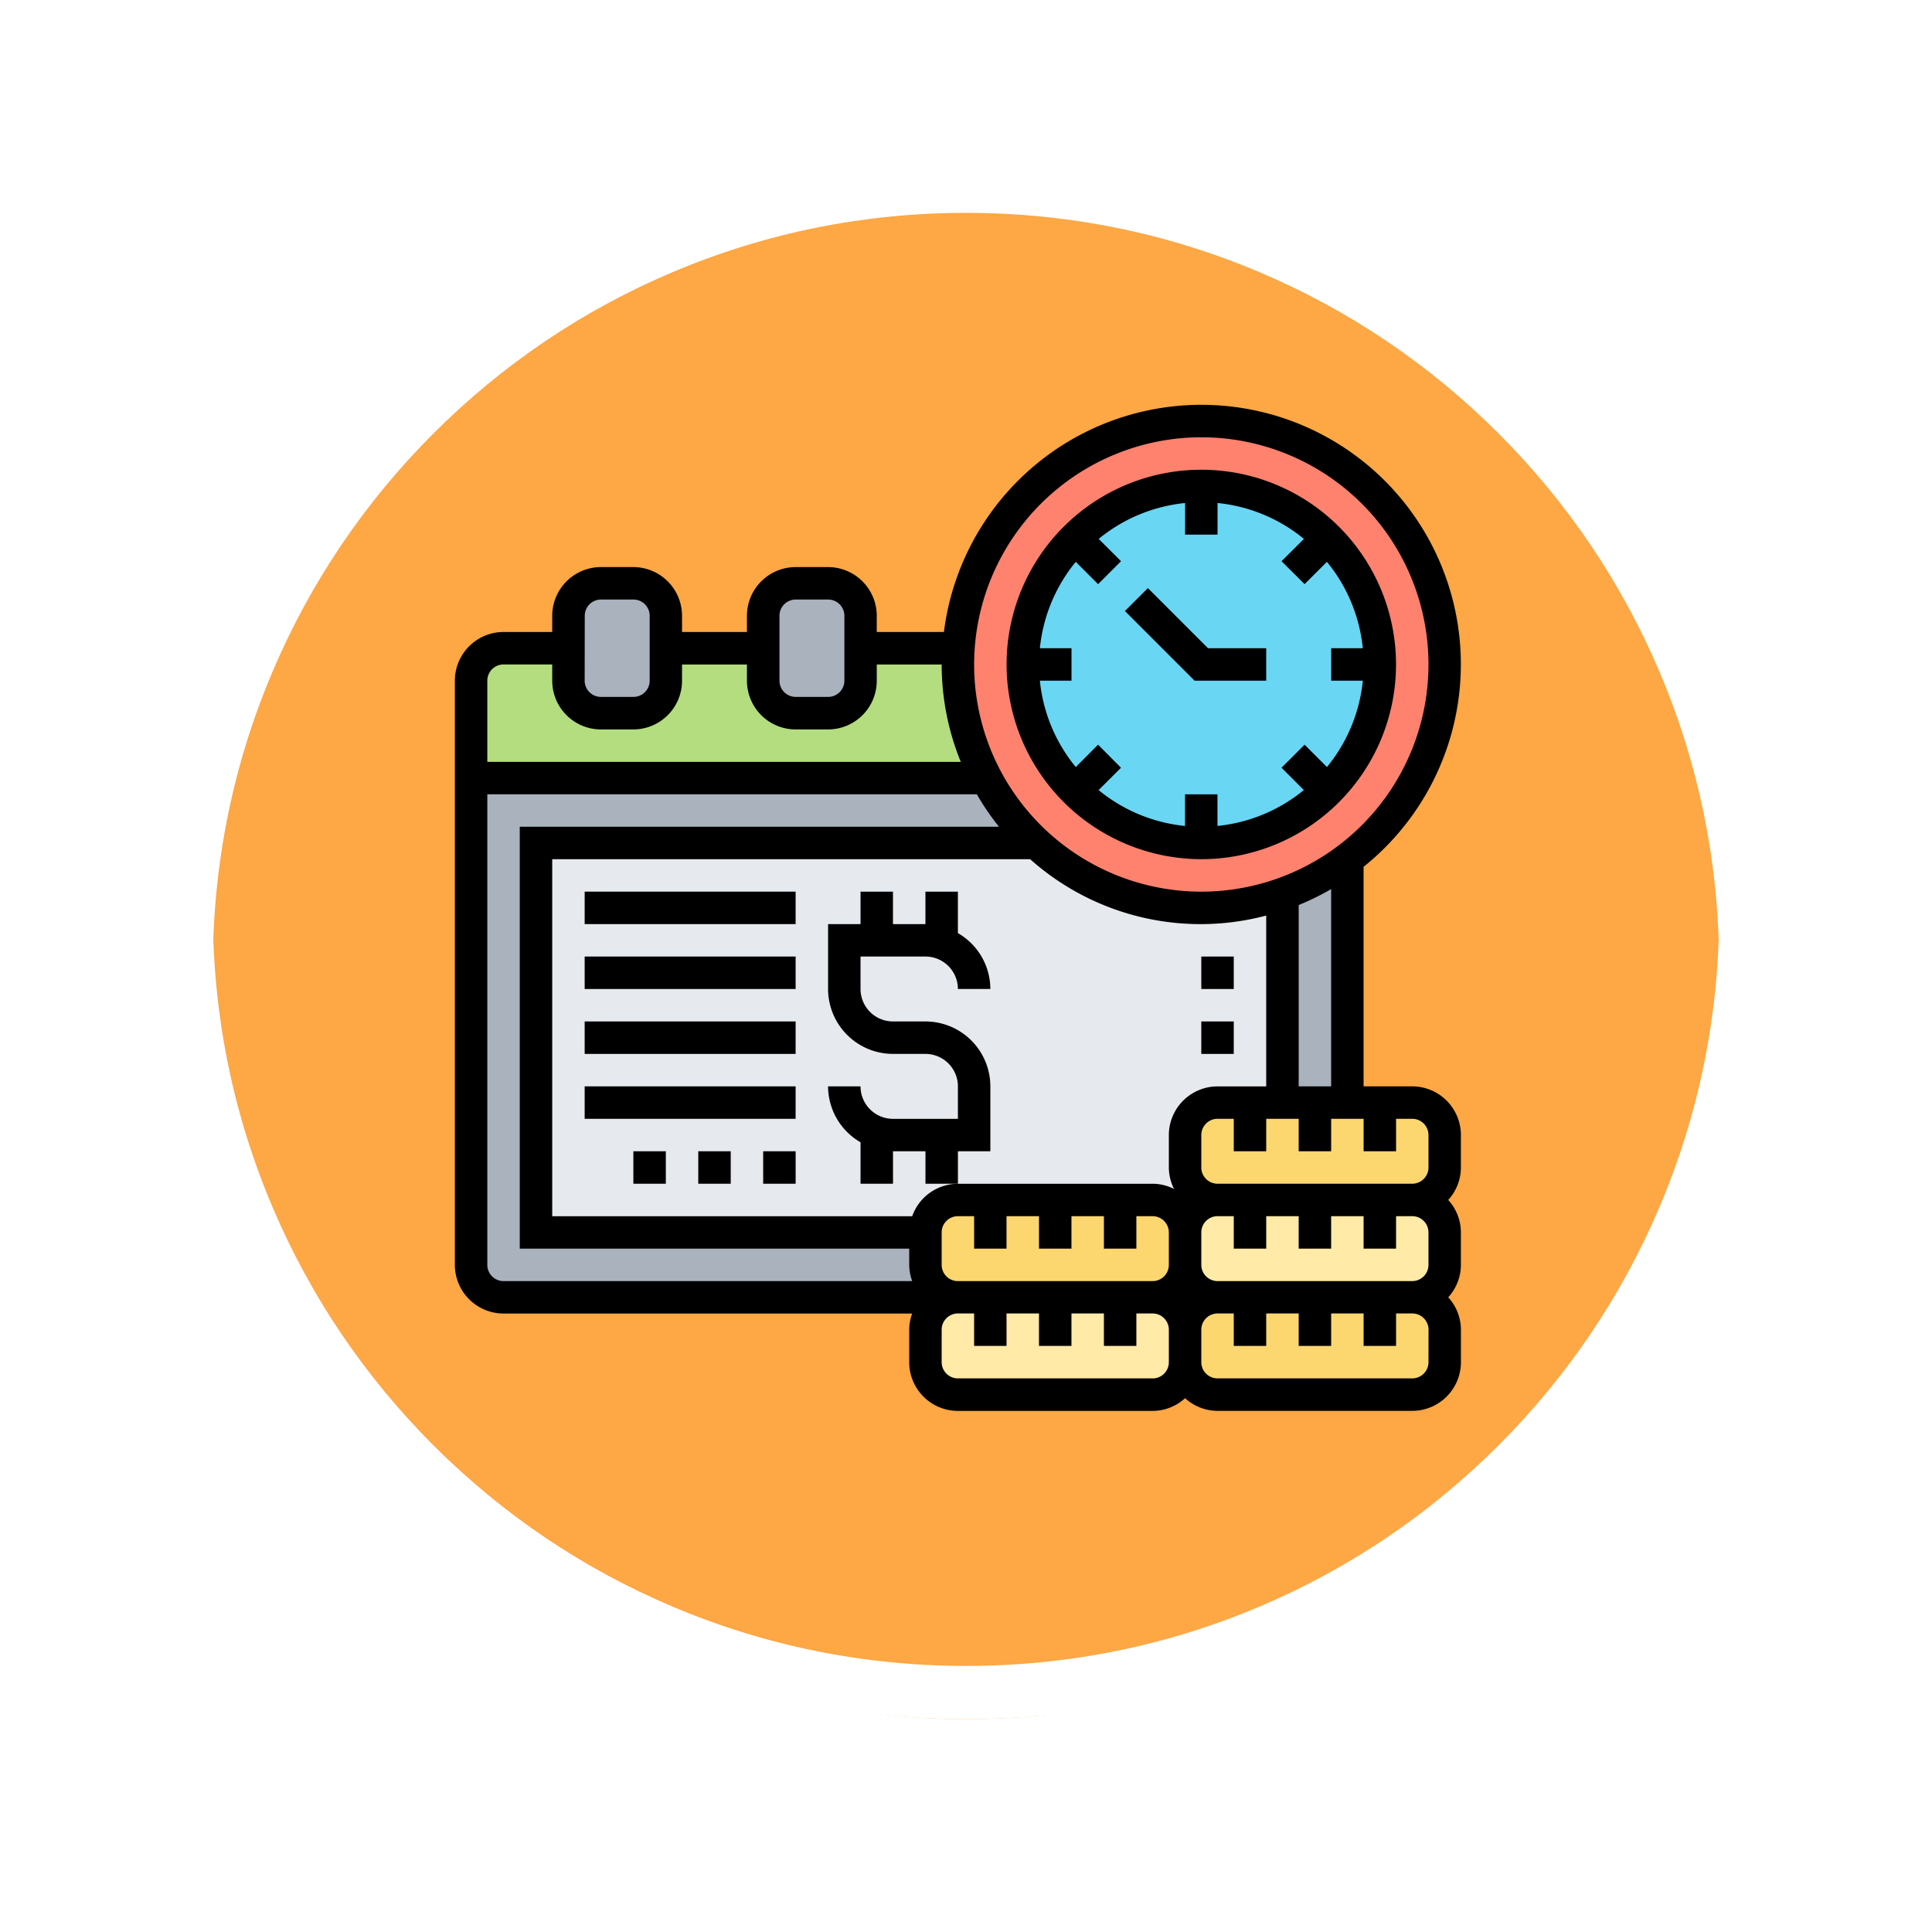 <svg xmlns="http://www.w3.org/2000/svg" xmlns:xlink="http://www.w3.org/1999/xlink" width="108.914" height="108.914" viewBox="0 0 108.914 108.914">
  <defs>
    <filter id="Trazado_874925" x="0" y="0" width="108.914" height="108.914" filterUnits="userSpaceOnUse">
      <feOffset dy="3" input="SourceAlpha"/>
      <feGaussianBlur stdDeviation="3" result="blur"/>
      <feFlood flood-opacity="0.161"/>
      <feComposite operator="in" in2="blur"/>
      <feComposite in="SourceGraphic"/>
    </filter>
  </defs>
  <g id="Grupo_1176552" data-name="Grupo 1176552" transform="translate(6852 9891.179)">
    <g id="Grupo_1111378" data-name="Grupo 1111378" transform="translate(-7651.5 -12402.336)">
      <g id="Grupo_1111316" data-name="Grupo 1111316" transform="translate(0 564.946)">
        <g id="Grupo_1109835" data-name="Grupo 1109835">
          <g id="Grupo_1107913" data-name="Grupo 1107913" transform="translate(808.5 1952.211)">
            <g transform="matrix(1, 0, 0, 1, -9, -6)" filter="url(#Trazado_874925)">
              <g id="Trazado_874925-2" data-name="Trazado 874925" transform="translate(9 6)" fill="#fd9826" opacity="0.859">
                <path d="M 45.457 89.414 C 39.522 89.414 33.766 88.252 28.347 85.96 C 23.113 83.746 18.412 80.577 14.375 76.539 C 10.337 72.502 7.168 67.801 4.954 62.567 C 2.662 57.149 1.5 51.392 1.5 45.457 C 1.5 39.522 2.662 33.766 4.954 28.347 C 7.168 23.113 10.337 18.412 14.375 14.375 C 18.412 10.337 23.113 7.168 28.347 4.954 C 33.766 2.662 39.522 1.5 45.457 1.5 C 51.392 1.5 57.148 2.662 62.566 4.954 C 67.8 7.168 72.502 10.337 76.539 14.375 C 80.576 18.412 83.746 23.113 85.96 28.347 C 88.252 33.766 89.414 39.522 89.414 45.457 C 89.414 51.392 88.252 57.149 85.96 62.567 C 83.746 67.801 80.576 72.502 76.539 76.539 C 72.502 80.577 67.8 83.746 62.566 85.96 C 57.148 88.252 51.392 89.414 45.457 89.414 Z" stroke="none"/>
                <path d="M 45.457 3 C 39.724 3 34.164 4.122 28.932 6.335 C 23.876 8.473 19.335 11.535 15.435 15.435 C 11.535 19.335 8.473 23.876 6.335 28.932 C 4.122 34.164 3 39.724 3 45.457 C 3 51.19 4.122 56.75 6.335 61.982 C 8.473 67.038 11.535 71.579 15.435 75.479 C 19.335 79.379 23.876 82.441 28.932 84.579 C 34.164 86.792 39.724 87.914 45.457 87.914 C 51.19 87.914 56.75 86.792 61.982 84.579 C 67.037 82.441 71.578 79.379 75.478 75.479 C 79.378 71.579 82.44 67.038 84.578 61.982 C 86.791 56.75 87.914 51.19 87.914 45.457 C 87.914 39.724 86.791 34.164 84.578 28.932 C 82.44 23.876 79.378 19.335 75.478 15.435 C 71.578 11.535 67.037 8.473 61.982 6.335 C 56.75 4.122 51.19 3 45.457 3 M 45.457 0 C 70.562 0 90.914 20.352 90.914 45.457 L 90.914 45.457 C 90.914 70.562 70.562 90.914 45.457 90.914 C 20.352 90.914 0 70.562 0 45.457 L 0 45.457 C 0 20.352 20.352 0 45.457 0 Z" stroke="none" fill="#fff"/>
              </g>
            </g>
            <g id="Trazado_874923" data-name="Trazado 874923" transform="translate(0 0)" fill="none">
              <path d="M45.457,0A45.457,45.457,0,0,1,90.914,45.457h0A45.457,45.457,0,0,1,0,45.457H0A45.457,45.457,0,0,1,45.457,0Z" stroke="none"/>
              <path d="M 45.457 3 C 39.724 3 34.164 4.122 28.932 6.335 C 23.876 8.473 19.335 11.535 15.435 15.435 C 11.535 19.335 8.473 23.876 6.335 28.932 C 4.122 34.164 3 39.724 3 45.457 C 3 51.19 4.122 56.75 6.335 61.982 C 8.473 67.038 11.535 71.579 15.435 75.479 C 19.335 79.379 23.876 82.441 28.932 84.579 C 34.164 86.792 39.724 87.914 45.457 87.914 C 51.19 87.914 56.75 86.792 61.982 84.579 C 67.037 82.441 71.578 79.379 75.478 75.479 C 79.378 71.579 82.44 67.038 84.578 61.982 C 86.791 56.75 87.914 51.19 87.914 45.457 C 87.914 39.724 86.791 34.164 84.578 28.932 C 82.44 23.876 79.378 19.335 75.478 15.435 C 71.578 11.535 67.037 8.473 61.982 6.335 C 56.75 4.122 51.19 3 45.457 3 M 45.457 0 C 70.562 0 90.914 20.352 90.914 45.457 L 90.914 45.457 C 90.914 70.562 70.562 90.914 45.457 90.914 C 20.352 90.914 0 70.562 0 45.457 L 0 45.457 C 0 20.352 20.352 0 45.457 0 Z" stroke="none" fill="#fff"/>
            </g>
          </g>
        </g>
      </g>
    </g>
    <g id="annuities_2329181" transform="translate(-6827.358 -9869.358)">
      <g id="Grupo_1176550" data-name="Grupo 1176550" transform="translate(1.915 1.915)">
        <g id="Grupo_1176537" data-name="Grupo 1176537" transform="translate(0 20.125)">
          <path id="Trazado_1031186" data-name="Trazado 1031186" d="M33.853,27.659H5.659V49.614H27.614v1.83a1.835,1.835,0,0,0,1.83,1.83H3.83A1.835,1.835,0,0,1,2,51.444V24H31.026A13.478,13.478,0,0,0,33.853,27.659Z" transform="translate(-2 -24)" fill="#aab2bd"/>
        </g>
        <g id="Grupo_1176538" data-name="Grupo 1176538" transform="translate(45.739 24.699)">
          <path id="Trazado_1031187" data-name="Trazado 1031187" d="M55.659,29V42.722H52V30.958A13.807,13.807,0,0,0,55.659,29Z" transform="translate(-52 -29)" fill="#aab2bd"/>
        </g>
        <g id="Grupo_1176539" data-name="Grupo 1176539" transform="translate(3.659 23.784)">
          <path id="Trazado_1031188" data-name="Trazado 1031188" d="M43.506,31.659A13.6,13.6,0,0,1,34.194,28H6V49.955H27.955a1.831,1.831,0,0,1,1.29-1.747,1.711,1.711,0,0,1,.54-.082H40.762a1.835,1.835,0,0,1,1.83,1.83,1.835,1.835,0,0,1,1.83-1.83,1.835,1.835,0,0,1-1.83-1.83v-1.83a1.835,1.835,0,0,1,1.83-1.83H48.08V30.872A13.574,13.574,0,0,1,43.506,31.659Z" transform="translate(-6 -28)" fill="#e6e9ed"/>
        </g>
        <g id="Grupo_1176540" data-name="Grupo 1176540" transform="translate(40.251 49.399)">
          <path id="Trazado_1031189" data-name="Trazado 1031189" d="M49.659,56h9.148a1.835,1.835,0,0,1,1.83,1.83v1.83a1.835,1.835,0,0,1-1.83,1.83H47.83A1.835,1.835,0,0,1,46,59.659V57.83A1.835,1.835,0,0,1,47.83,56Z" transform="translate(-46 -56)" fill="#fcd770"/>
        </g>
        <g id="Grupo_1176541" data-name="Grupo 1176541" transform="translate(40.251 43.91)">
          <path id="Trazado_1031190" data-name="Trazado 1031190" d="M49.659,50h9.148a1.835,1.835,0,0,1,1.83,1.83v1.83a1.835,1.835,0,0,1-1.83,1.83H47.83A1.835,1.835,0,0,1,46,53.659V51.83A1.835,1.835,0,0,1,47.83,50Z" transform="translate(-46 -50)" fill="#ffeaa7"/>
        </g>
        <g id="Grupo_1176542" data-name="Grupo 1176542" transform="translate(40.251 38.421)">
          <path id="Trazado_1031191" data-name="Trazado 1031191" d="M49.659,44h9.148a1.835,1.835,0,0,1,1.83,1.83v1.83a1.835,1.835,0,0,1-1.83,1.83H47.83A1.835,1.835,0,0,1,46,47.659V45.83A1.835,1.835,0,0,1,47.83,44Z" transform="translate(-46 -44)" fill="#fcd770"/>
        </g>
        <g id="Grupo_1176543" data-name="Grupo 1176543" transform="translate(27.444)">
          <path id="Trazado_1031192" data-name="Trazado 1031192" d="M53.955,26.7A13.807,13.807,0,0,1,50.3,28.657,13.715,13.715,0,0,1,32,15.722c0-.311.009-.613.037-.915A13.719,13.719,0,1,1,53.955,26.7Z" transform="translate(-32 -2)" fill="#ff826e"/>
        </g>
        <g id="Grupo_1176544" data-name="Grupo 1176544" transform="translate(31.103 3.659)">
          <path id="Trazado_1031193" data-name="Trazado 1031193" d="M46.063,6a10.057,10.057,0,1,1-7.117,2.946A10.031,10.031,0,0,1,46.063,6Z" transform="translate(-36 -6)" fill="#69d6f4"/>
        </g>
        <g id="Grupo_1176545" data-name="Grupo 1176545" transform="translate(25.614 49.399)">
          <path id="Trazado_1031194" data-name="Trazado 1031194" d="M40.977,56h1.83a1.835,1.835,0,0,1,1.83,1.83v1.83a1.835,1.835,0,0,1-1.83,1.83H31.83A1.835,1.835,0,0,1,30,59.659V57.83A1.835,1.835,0,0,1,31.83,56h9.148Z" transform="translate(-30 -56)" fill="#ffeaa7"/>
        </g>
        <g id="Grupo_1176546" data-name="Grupo 1176546" transform="translate(25.614 43.91)">
          <path id="Trazado_1031195" data-name="Trazado 1031195" d="M40.977,50h1.83a1.835,1.835,0,0,1,1.83,1.83v1.83a1.835,1.835,0,0,1-1.83,1.83H31.83A1.835,1.835,0,0,1,30,53.659V51.83a1.831,1.831,0,0,1,1.29-1.747A1.711,1.711,0,0,1,31.83,50h9.148Z" transform="translate(-30 -50)" fill="#fcd770"/>
        </g>
        <g id="Grupo_1176547" data-name="Grupo 1176547" transform="translate(0 12.807)">
          <path id="Trazado_1031196" data-name="Trazado 1031196" d="M31.026,23.318H2V17.83A1.835,1.835,0,0,1,3.83,16H7.489v1.83a1.835,1.835,0,0,0,1.83,1.83h1.83a1.835,1.835,0,0,0,1.83-1.83V16h5.489v1.83a1.835,1.835,0,0,0,1.83,1.83h1.83a1.835,1.835,0,0,0,1.83-1.83V16H29.48c-.027.3-.037.6-.037.915A13.708,13.708,0,0,0,31.026,23.318Z" transform="translate(-2 -16)" fill="#b4dd7f"/>
        </g>
        <g id="Grupo_1176548" data-name="Grupo 1176548" transform="translate(16.466 9.148)">
          <path id="Trazado_1031197" data-name="Trazado 1031197" d="M25.489,15.659v1.83a1.835,1.835,0,0,1-1.83,1.83H21.83A1.835,1.835,0,0,1,20,17.489V13.83A1.835,1.835,0,0,1,21.83,12h1.83a1.835,1.835,0,0,1,1.83,1.83Z" transform="translate(-20 -12)" fill="#aab2bd"/>
        </g>
        <g id="Grupo_1176549" data-name="Grupo 1176549" transform="translate(5.489 9.148)">
          <path id="Trazado_1031198" data-name="Trazado 1031198" d="M13.489,15.659v1.83a1.835,1.835,0,0,1-1.83,1.83H9.83A1.835,1.835,0,0,1,8,17.489V13.83A1.835,1.835,0,0,1,9.83,12h1.83a1.835,1.835,0,0,1,1.83,1.83Z" transform="translate(-8 -12)" fill="#aab2bd"/>
        </g>
      </g>
      <g id="Grupo_1176551" data-name="Grupo 1176551" transform="translate(1 1)">
        <path id="Trazado_1031199" data-name="Trazado 1031199" d="M54.972,39.421H52.228V27.044A14.627,14.627,0,1,0,28.571,13.807H24.784v-.915a2.748,2.748,0,0,0-2.744-2.744h-1.83a2.748,2.748,0,0,0-2.744,2.744v.915H13.807v-.915a2.748,2.748,0,0,0-2.744-2.744H9.233a2.748,2.748,0,0,0-2.744,2.744v.915H3.744A2.748,2.748,0,0,0,1,16.551V49.484a2.748,2.748,0,0,0,2.744,2.744H26.782a2.714,2.714,0,0,0-.168.915v1.83a2.748,2.748,0,0,0,2.744,2.744H40.336A2.727,2.727,0,0,0,42.165,57a2.722,2.722,0,0,0,1.83.714H54.972a2.748,2.748,0,0,0,2.744-2.744v-1.83A2.727,2.727,0,0,0,57,51.313a2.722,2.722,0,0,0,.714-1.83v-1.83A2.727,2.727,0,0,0,57,45.825a2.722,2.722,0,0,0,.714-1.83v-1.83A2.748,2.748,0,0,0,54.972,39.421Zm.915,2.744v1.83a.916.916,0,0,1-.915.915H43.995a.916.916,0,0,1-.915-.915v-1.83a.916.916,0,0,1,.915-.915h.915v1.83h1.83v-1.83h1.83v1.83H50.4v-1.83h1.83v1.83h1.83v-1.83h.915A.916.916,0,0,1,55.887,42.165Zm0,5.489v1.83a.916.916,0,0,1-.915.915H43.995a.916.916,0,0,1-.915-.915v-1.83a.916.916,0,0,1,.915-.915h.915v1.83h1.83v-1.83h1.83v1.83H50.4v-1.83h1.83v1.83h1.83v-1.83h.915A.916.916,0,0,1,55.887,47.654ZM29.358,50.4a.916.916,0,0,1-.915-.915v-1.83a.916.916,0,0,1,.915-.915h.915v1.83H32.1v-1.83h1.83v1.83h1.83v-1.83h1.83v1.83h1.83v-1.83h.915a.916.916,0,0,1,.915.915v1.83a.916.916,0,0,1-.915.915Zm4.074-23.784a14.441,14.441,0,0,0,13.307,3.177v9.63H43.995a2.748,2.748,0,0,0-2.744,2.744v1.83a2.708,2.708,0,0,0,.292,1.207,2.708,2.708,0,0,0-1.207-.292H29.358a2.741,2.741,0,0,0-2.576,1.83H6.489V26.614ZM50.4,39.421h-1.83V29.2a14.642,14.642,0,0,0,1.83-.9ZM43.08,2.83A12.807,12.807,0,1,1,30.273,15.637,12.821,12.821,0,0,1,43.08,2.83ZM19.3,12.892a.916.916,0,0,1,.915-.915h1.83a.916.916,0,0,1,.915.915v3.659a.916.916,0,0,1-.915.915h-1.83a.916.916,0,0,1-.915-.915Zm-10.977,0a.916.916,0,0,1,.915-.915h1.83a.916.916,0,0,1,.915.915v3.659a.916.916,0,0,1-.915.915H9.233a.916.916,0,0,1-.915-.915ZM3.744,15.637H6.489v.915A2.748,2.748,0,0,0,9.233,19.3h1.83a2.748,2.748,0,0,0,2.744-2.744v-.915h3.659v.915A2.748,2.748,0,0,0,20.211,19.3h1.83a2.748,2.748,0,0,0,2.744-2.744v-.915h3.659a14.54,14.54,0,0,0,1.078,5.489H2.83V16.551a.916.916,0,0,1,.915-.915ZM2.83,49.484V22.955H30.424a14.732,14.732,0,0,0,1.249,1.83H4.659V48.569H26.614v.915a2.714,2.714,0,0,0,.168.915H3.744a.916.916,0,0,1-.915-.915Zm37.506,6.4H29.358a.916.916,0,0,1-.915-.915v-1.83a.916.916,0,0,1,.915-.915h.915v1.83H32.1v-1.83h1.83v1.83h1.83v-1.83h1.83v1.83h1.83v-1.83h.915a.916.916,0,0,1,.915.915v1.83A.916.916,0,0,1,40.336,55.887Zm15.551-.915a.916.916,0,0,1-.915.915H43.995a.916.916,0,0,1-.915-.915v-1.83a.916.916,0,0,1,.915-.915h.915v1.83h1.83v-1.83h1.83v1.83H50.4v-1.83h1.83v1.83h1.83v-1.83h.915a.916.916,0,0,1,.915.915Z" transform="translate(-1 -1)"/>
        <path id="Trazado_1031200" data-name="Trazado 1031200" d="M33.148,45.637V41.977a3.663,3.663,0,0,0-3.659-3.659h-1.83a1.831,1.831,0,0,1-1.83-1.83v-1.83h3.659a1.831,1.831,0,0,1,1.83,1.83h1.83a3.647,3.647,0,0,0-1.83-3.151V31h-1.83v1.83h-1.83V31H25.83v1.83H24v3.659a3.663,3.663,0,0,0,3.659,3.659h1.83a1.831,1.831,0,0,1,1.83,1.83v1.83H27.659a1.831,1.831,0,0,1-1.83-1.83H24a3.647,3.647,0,0,0,1.83,3.151v2.338h1.83v-1.83h1.83v1.83h1.83v-1.83Z" transform="translate(-2.96 -3.556)"/>
        <path id="Trazado_1031201" data-name="Trazado 1031201" d="M45.977,26.955A10.977,10.977,0,1,0,35,15.977,10.99,10.99,0,0,0,45.977,26.955Zm-9.1-11.892a9.1,9.1,0,0,1,2.023-4.87l1.258,1.258,1.294-1.294L40.192,8.9a9.1,9.1,0,0,1,4.87-2.023V8.659h1.83V6.876A9.1,9.1,0,0,1,51.763,8.9L50.5,10.157,51.8,11.45l1.258-1.258a9.1,9.1,0,0,1,2.023,4.87H53.3v1.83h1.783a9.1,9.1,0,0,1-2.023,4.87L51.8,20.5,50.5,21.8l1.258,1.258a9.1,9.1,0,0,1-4.87,2.023V23.3h-1.83v1.783a9.1,9.1,0,0,1-4.87-2.023L41.45,21.8,40.157,20.5,38.9,21.763a9.1,9.1,0,0,1-2.023-4.87h1.783v-1.83Z" transform="translate(-3.897 -1.341)"/>
        <path id="Trazado_1031202" data-name="Trazado 1031202" d="M50.258,17.514v-1.83h-3.28l-3.391-3.391-1.294,1.294,3.927,3.927Z" transform="translate(-4.519 -1.962)"/>
        <path id="Trazado_1031203" data-name="Trazado 1031203" d="M9,31H20.892v1.83H9Z" transform="translate(-1.682 -3.556)"/>
        <path id="Trazado_1031204" data-name="Trazado 1031204" d="M9,35H20.892v1.83H9Z" transform="translate(-1.682 -3.897)"/>
        <path id="Trazado_1031205" data-name="Trazado 1031205" d="M9,39H20.892v1.83H9Z" transform="translate(-1.682 -4.238)"/>
        <path id="Trazado_1031206" data-name="Trazado 1031206" d="M9,43H20.892v1.83H9Z" transform="translate(-1.682 -4.579)"/>
        <path id="Trazado_1031207" data-name="Trazado 1031207" d="M16,47h1.83v1.83H16Z" transform="translate(-2.278 -4.92)"/>
        <path id="Trazado_1031208" data-name="Trazado 1031208" d="M12,47h1.83v1.83H12Z" transform="translate(-1.937 -4.92)"/>
        <path id="Trazado_1031209" data-name="Trazado 1031209" d="M20,47h1.83v1.83H20Z" transform="translate(-2.619 -4.92)"/>
        <path id="Trazado_1031210" data-name="Trazado 1031210" d="M47,35h1.83v1.83H47Z" transform="translate(-4.92 -3.897)"/>
        <path id="Trazado_1031211" data-name="Trazado 1031211" d="M47,39h1.83v1.83H47Z" transform="translate(-4.92 -4.238)"/>
      </g>
    </g>
  </g>
</svg>
